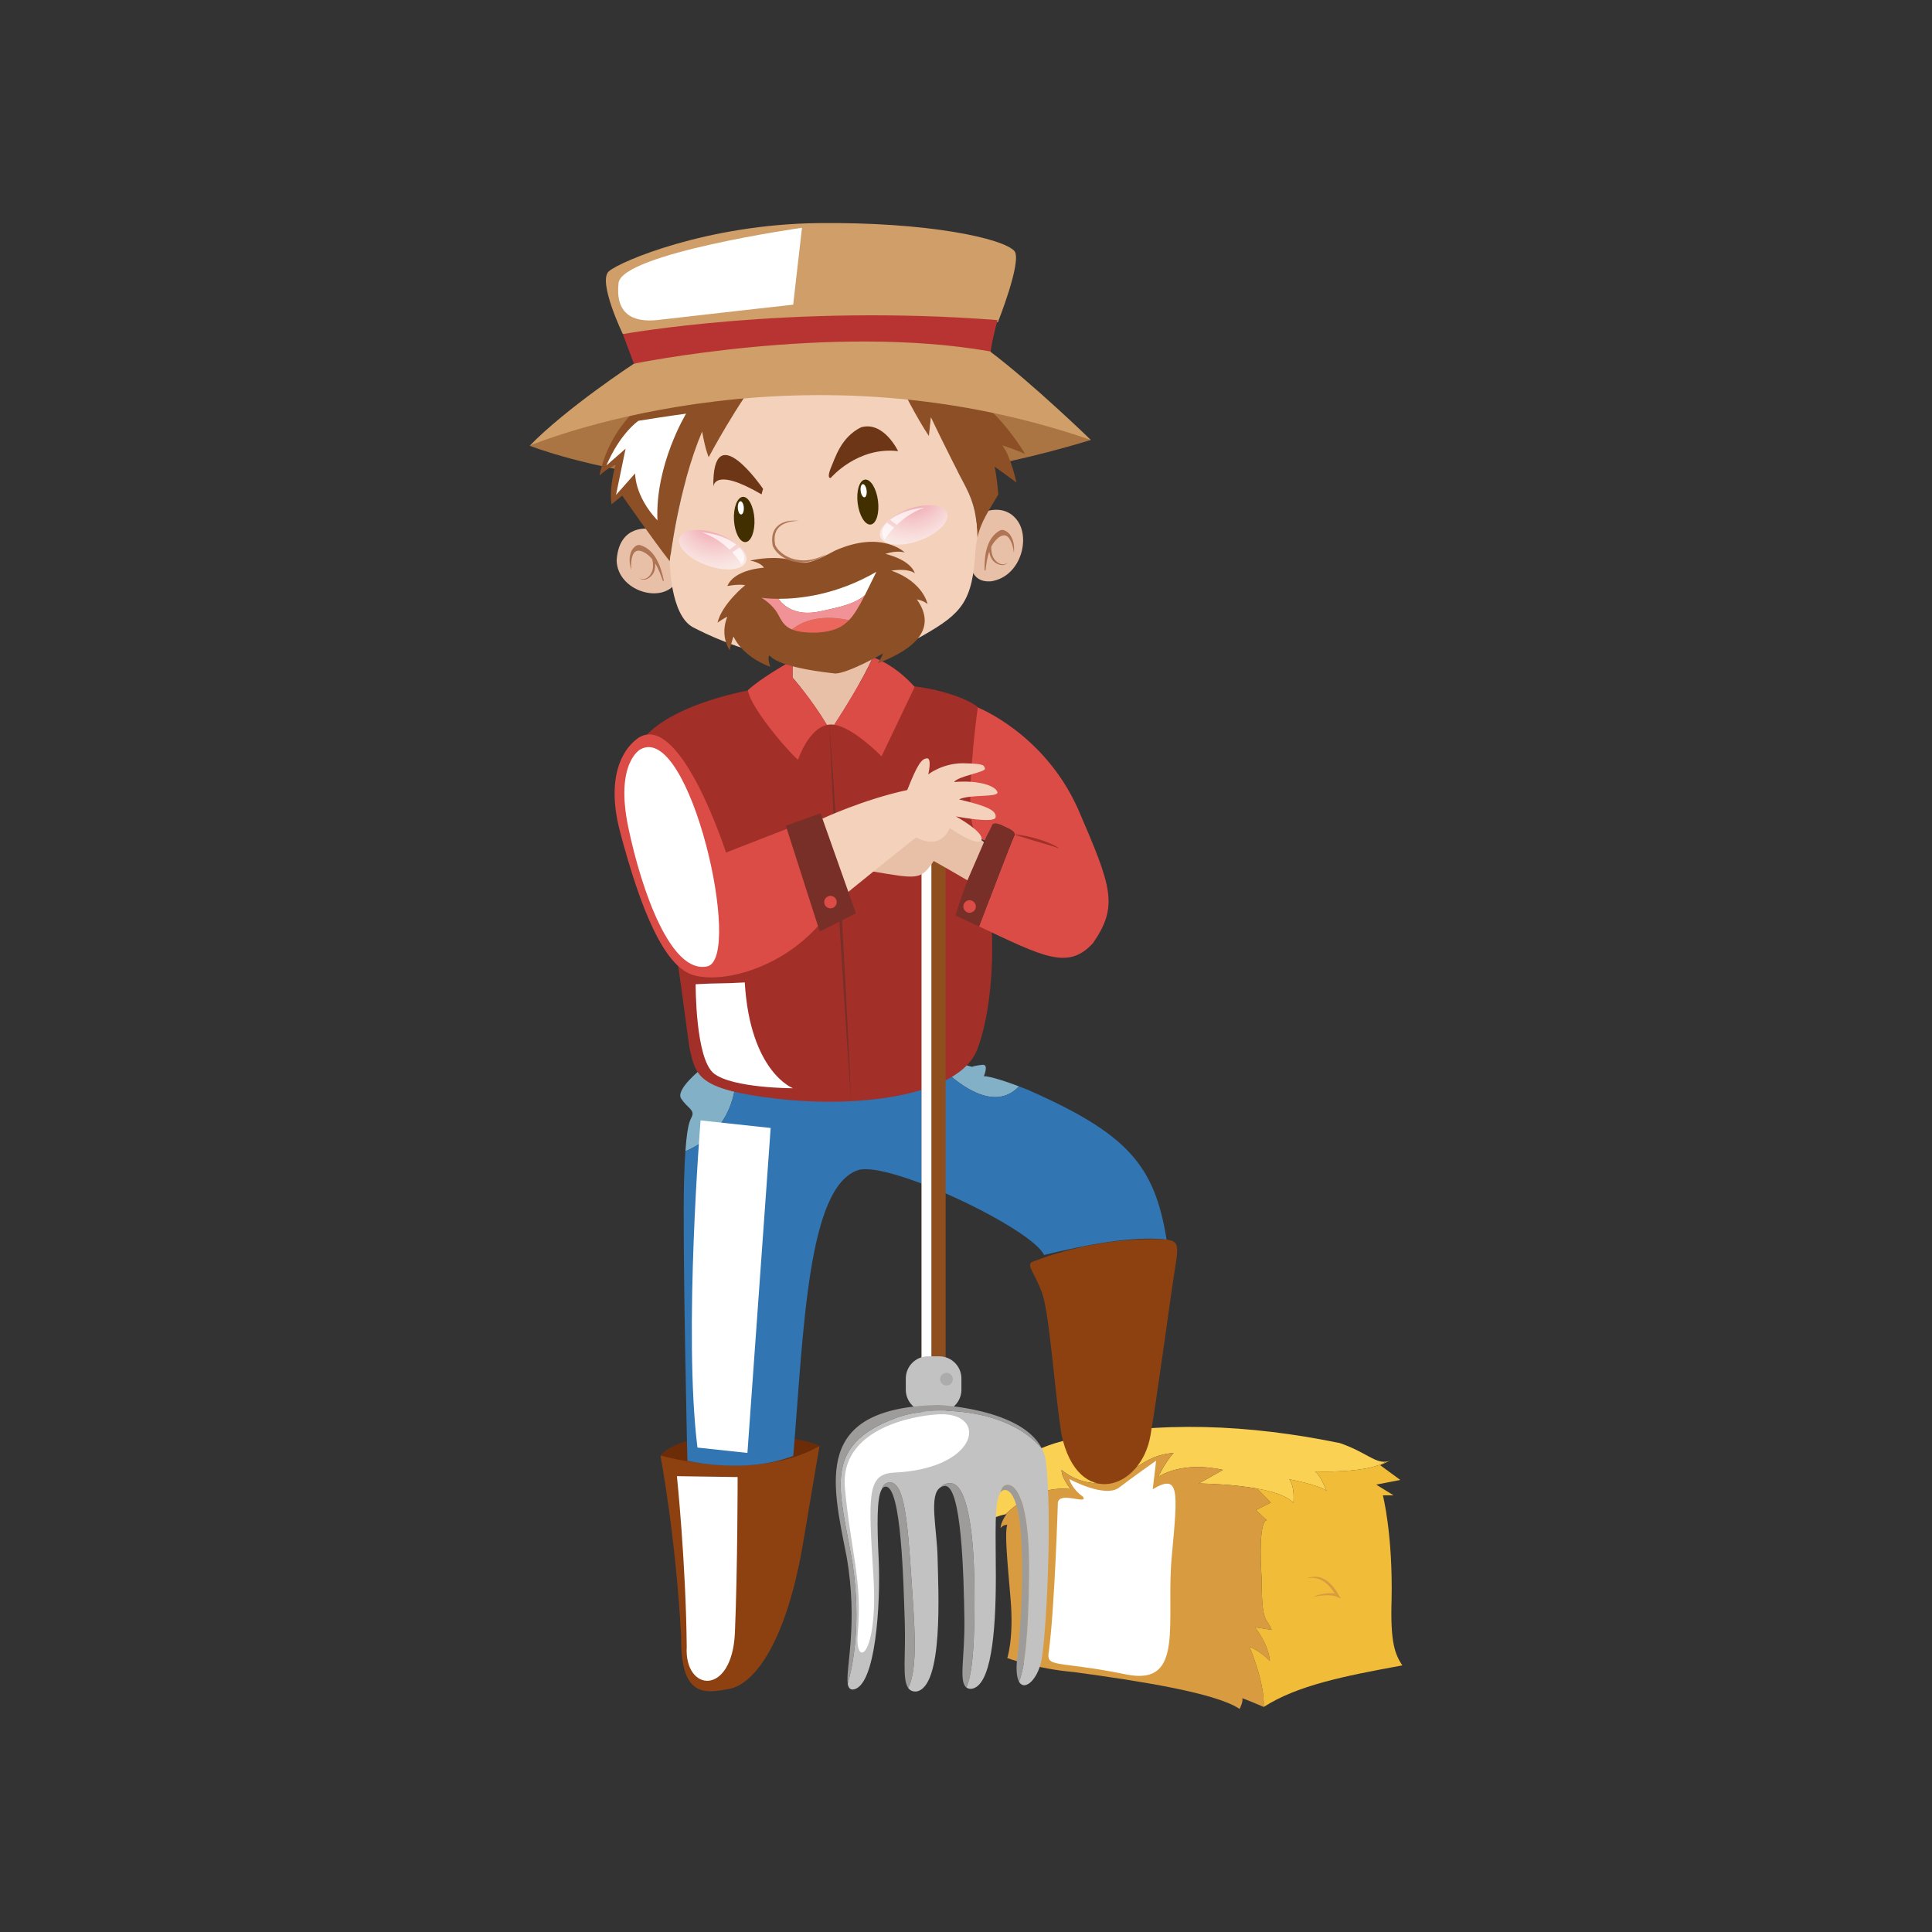 <?xml version="1.0" encoding="utf-8"?>
<!-- Generator: Adobe Illustrator 16.0.0, SVG Export Plug-In . SVG Version: 6.00 Build 0)  -->
<!DOCTYPE svg PUBLIC "-//W3C//DTD SVG 1.1//EN" "http://www.w3.org/Graphics/SVG/1.1/DTD/svg11.dtd">
<svg version="1.1" id="Layer_1" xmlns="http://www.w3.org/2000/svg" xmlns:xlink="http://www.w3.org/1999/xlink" x="0px" y="0px"
	 width="350px" height="350px" viewBox="0 0 350 350" enable-background="new 0 0 350 350" xml:space="preserve">
<rect x="0" y="0" width="350" height="350" fill="#333333" stroke="none"/>
<g>
	<g>
		<path fill="#8D4110" d="M119.646,263.671c0,0,2.779,14.628,3.751,32.821c-0.123,11.04,4.242,10.31,8.735,9.461
			c4.485-0.849,10.227-8.287,13.3-26.076c2.102-12.618,3.034-17.916,3.034-17.916L119.646,263.671z"/>
		<path fill="#6D2C08" d="M119.646,263.671c0,0,17.024,5.043,28.82-1.71C144.593,259.798,124.422,258.175,119.646,263.671z"/>
		<g>
			<path fill="#FAD153" d="M193.963,269.773c-1.847-2.392-1.641-3.482-1.641-3.482s6.006,5.461,12.971-0.07
				c3.825-2.8,6.08-2.866,7.307-3.003c-1.64,1.843-2.801,4.371-2.801,4.371s4.032-3.008,11.744-1.302
				c-3.825,2.189-4.437,2.462-4.437,2.462s14.271,0.066,17.204,3.548c0.272-3.275-0.748-4.3-0.748-4.3s5.325,0.954,6.758,2.119
				c-1.227-3.144-2.114-3.552-2.114-3.552s9.285,0.408,12.768-1.706c0.03-0.026,0.062-0.044,0.092-0.066
				c-2.014,0.246-3.684-1.745-8.305-3.358c-16.496-3.395-32.755-4.124-48.763-0.726c-16.013,3.398-14.438,14.434-14.438,14.434
				s1.306-0.545,2.576-0.805C184.383,272.2,188.612,269.141,193.963,269.773z"/>
			<g>
				<path fill="#D89B40" d="M226.339,298.316c0,0,1.838,0.655,3.72,2.581c-0.303-3.148-2.708-6.103-2.708-6.103s0,0,3.033,0.483
					c-0.967-2.423-1.815-0.972-1.815-9.097c-0.729-11.281,0.919-10.771,0.919-10.771l-1.97-1.847l2.713-1.354l-2.497-2.536
					c-4.938-0.893-10.627-0.924-10.627-0.924s0.611-0.272,4.437-2.462c-7.712-1.706-11.744,1.302-11.744,1.302
					s1.161-2.528,2.801-4.371c-1.227,0.137-3.481,0.203-7.307,3.003c-6.965,5.531-12.971,0.07-12.971,0.07s-0.206,1.091,1.641,3.482
					c-5.351-0.633-9.58,2.427-11.827,4.563c0.07-0.018,0.141-0.03,0.216-0.044c-1.091,1.456-1.091,2.551-1.091,2.551
					s0.36-0.611,1.209-0.611c-0.483,1.578,0,6.309,0.606,13.467c0.611,7.157-0.606,10.671-0.606,10.671s5.219,1.947,12.131,2.55
					c11.646,1.578,25.716,3.764,29.963,6.674c0.729-1.455,0.483-1.943,0.483-1.943s0.488,0.123,3.887,1.578
					C229.157,304.771,226.339,298.316,226.339,298.316z"/>
				<path fill="#F1BC38" d="M252.099,289.822c0.242-11.889-1.578-18.928-1.578-18.928h1.943l-3.152-1.938l4.366-0.849l-3.641-2.673
					l1.82-0.845c-0.277,0.11-0.536,0.172-0.792,0.202c-0.03,0.022-0.062,0.04-0.092,0.066c-3.482,2.114-12.768,1.706-12.768,1.706
					s0.888,0.408,2.114,3.552c-1.433-1.165-6.758-2.119-6.758-2.119s1.021,1.024,0.748,4.3c-1.077-1.283-3.702-2.102-6.577-2.624
					l2.497,2.536l-2.713,1.354l1.97,1.847c0,0-1.648-0.51-0.919,10.771c0,8.125,0.849,6.674,1.815,9.097
					c-3.033-0.483-3.033-0.483-3.033-0.483s2.405,2.954,2.708,6.103c-1.882-1.926-3.72-2.581-3.72-2.581s2.818,6.454,2.595,10.912
					c6.063-3.882,14.434-5.579,25.108-7.522C252.706,299.648,251.857,297.587,252.099,289.822z"/>
			</g>
			<g>
				<path fill="#D89B40" d="M199.819,288.728c0.021-0.269,0.062-0.541,0.109-0.81c0.049-0.268,0.097-0.536,0.163-0.8
					c0.118-0.532,0.276-1.06,0.466-1.574c0.044-0.132,0.101-0.259,0.154-0.387c0.053-0.127,0.101-0.255,0.162-0.378
					c0.119-0.251,0.242-0.501,0.392-0.738c0.141-0.242,0.294-0.479,0.475-0.695c0.093-0.114,0.172-0.224,0.277-0.325l0.316-0.299
					l0.114,0.422c-0.202-0.013-0.404-0.062-0.611-0.048l-0.308,0.004l-0.308,0.035c-0.102,0.014-0.198,0.031-0.299,0.058
					c-0.105,0.03-0.207,0.044-0.304,0.074c-0.198,0.066-0.396,0.132-0.585,0.229c-0.188,0.084-0.374,0.185-0.559,0.295
					c-0.18,0.109-0.352,0.233-0.527,0.36c-0.343,0.255-0.655,0.554-0.949,0.88c0.211-0.383,0.501-0.722,0.809-1.042
					c0.158-0.159,0.325-0.304,0.506-0.436c0.176-0.141,0.36-0.269,0.559-0.374c0.197-0.114,0.404-0.202,0.619-0.29
					c0.102-0.044,0.216-0.07,0.326-0.105c0.109-0.031,0.22-0.062,0.334-0.075l0.338-0.057l0.344-0.022
					c0.232-0.013,0.461,0.031,0.689,0.04l0.52,0.03l-0.405,0.388l-0.268,0.268c-0.093,0.088-0.167,0.198-0.255,0.29
					c-0.167,0.198-0.313,0.418-0.449,0.638c-0.281,0.448-0.519,0.924-0.733,1.411c-0.225,0.488-0.414,0.989-0.599,1.495
					C200.145,287.694,199.981,288.209,199.819,288.728z"/>
				<path fill="#D89B40" d="M213.949,295.644c-0.281,0.387-0.566,0.77-0.83,1.165c-0.273,0.391-0.537,0.787-0.778,1.191
					c-0.123,0.197-0.233,0.409-0.348,0.615c-0.11,0.207-0.225,0.409-0.316,0.62c-0.044,0.105-0.102,0.211-0.132,0.316
					c-0.04,0.11-0.093,0.216-0.123,0.321l-0.093,0.32l-0.053,0.326l-0.4-0.198l0.629-0.527c0.211-0.163,0.409-0.356,0.643-0.502
					l0.681-0.448c0.22-0.158,0.471-0.272,0.713-0.396l0.364-0.189c0.119-0.065,0.247-0.109,0.37-0.162
					c0.259-0.097,0.496-0.216,0.76-0.295c0.26-0.074,0.515-0.162,0.783-0.211c0.264-0.065,0.532-0.109,0.8-0.127
					c-0.259,0.07-0.51,0.162-0.761,0.255c-0.25,0.083-0.487,0.211-0.733,0.316c-0.242,0.097-0.476,0.233-0.708,0.352
					c-0.119,0.062-0.242,0.114-0.348,0.189l-0.339,0.211c-0.22,0.145-0.457,0.259-0.664,0.422l-0.642,0.462
					c-0.224,0.145-0.413,0.329-0.615,0.496l-0.606,0.506l-0.511,0.427l0.11-0.629l0.065-0.383l0.11-0.364
					c0.088-0.233,0.181-0.467,0.295-0.682c0.224-0.439,0.479-0.854,0.773-1.24c0.286-0.387,0.58-0.77,0.896-1.13
					C213.269,296.32,213.594,295.96,213.949,295.644z"/>
				<path fill="#D89B40" d="M237.846,289.277c0.355-0.146,0.725-0.26,1.095-0.361c0.369-0.101,0.747-0.176,1.134-0.232
					c0.383-0.049,0.774-0.084,1.17-0.062c0.101,0.004,0.197,0.009,0.303,0.026c0.097,0.013,0.193,0.018,0.3,0.048
					c0.197,0.035,0.396,0.102,0.593,0.189l-0.308,0.321c-0.149-0.242-0.29-0.493-0.457-0.726c-0.079-0.119-0.158-0.237-0.246-0.348
					c-0.084-0.114-0.163-0.237-0.255-0.343c-0.176-0.225-0.365-0.431-0.563-0.633l-0.308-0.291l-0.329-0.259
					c-0.229-0.158-0.462-0.313-0.717-0.427c-0.128-0.053-0.251-0.114-0.387-0.153c-0.133-0.045-0.265-0.084-0.405-0.105
					c-0.136-0.035-0.281-0.049-0.417-0.066c-0.141-0.026-0.286-0.014-0.432-0.018c-0.285,0.009-0.571,0.049-0.861,0.102
					c0.137-0.049,0.272-0.11,0.413-0.154c0.146-0.031,0.286-0.075,0.436-0.097c0.149-0.018,0.299-0.053,0.448-0.049
					c0.149-0.013,0.299-0.013,0.453,0.009c0.153,0.009,0.303,0.04,0.448,0.075c0.154,0.021,0.295,0.079,0.444,0.127
					c0.285,0.106,0.559,0.247,0.813,0.409l0.373,0.269l0.348,0.294c0.216,0.212,0.422,0.436,0.611,0.664
					c0.101,0.114,0.185,0.242,0.276,0.356c0.093,0.118,0.177,0.246,0.256,0.374c0.167,0.246,0.312,0.505,0.461,0.76l0.369,0.62
					l-0.672-0.294c-0.158-0.07-0.316-0.141-0.488-0.176c-0.079-0.031-0.176-0.04-0.264-0.053c-0.088-0.022-0.176-0.031-0.269-0.04
					c-0.36-0.044-0.734-0.044-1.107-0.026c-0.379,0.014-0.752,0.057-1.13,0.097C238.597,289.149,238.224,289.211,237.846,289.277z"
					/>
			</g>
			<defs>
				<filter id="Adobe_OpacityMaskFilter" filterUnits="userSpaceOnUse" x="189.924" y="264.616" width="23.04" height="38.987">
					<feFlood  style="flood-color:white;flood-opacity:1" result="back"/>
					<feBlend  in="SourceGraphic" in2="back" mode="normal"/>
				</filter>
			</defs>
			<mask maskUnits="userSpaceOnUse" x="189.924" y="264.616" width="23.04" height="38.987" id="SVGID_1_">
				<g filter="url(#Adobe_OpacityMaskFilter)">
					<defs>
						
							<filter id="Adobe_OpacityMaskFilter_1_" filterUnits="userSpaceOnUse" x="189.924" y="264.616" width="23.04" height="38.987">
							<feFlood  style="flood-color:white;flood-opacity:1" result="back"/>
							<feBlend  in="SourceGraphic" in2="back" mode="normal"/>
						</filter>
					</defs>
					<mask maskUnits="userSpaceOnUse" x="189.924" y="264.616" width="23.04" height="38.987" id="SVGID_1_">
						<g filter="url(#Adobe_OpacityMaskFilter_1_)">
						</g>
					</mask>
					<radialGradient id="SVGID_2_" cx="172.961" cy="285.93" r="39.767" gradientUnits="userSpaceOnUse">
						<stop  offset="0.002" style="stop-color:#FFFFFF"/>
						<stop  offset="0.143" style="stop-color:#FCFCFC"/>
						<stop  offset="0.256" style="stop-color:#F2F2F2"/>
						<stop  offset="0.359" style="stop-color:#E1E1E1"/>
						<stop  offset="0.456" style="stop-color:#C9C9C9"/>
						<stop  offset="0.549" style="stop-color:#AAAAAA"/>
						<stop  offset="0.64" style="stop-color:#858585"/>
						<stop  offset="0.726" style="stop-color:#595959"/>
						<stop  offset="0.754" style="stop-color:#494949"/>
						<stop  offset="0.887" style="stop-color:#232323"/>
						<stop  offset="1" style="stop-color:#000000"/>
					</radialGradient>
					<path mask="url(#SVGID_1_)" fill="url(#SVGID_2_)" d="M191.642,272.218c0,0-0.555,18.65-1.618,26.863
						c-0.606,3.196,1.274,1.667,13.99,4.256c10.807,2.203,7.083-9.602,8.296-21.763c1.068-11.559,1.381-14.676-3.482-11.787
						c0.453-3.649,0.607-5.171,0.607-5.171s-4.106,2.889-6.692,4.867c-2.585,1.974-9.025-1.543-9.025-1.543s0.36,1.692,2.488,3.214
						C197.119,272.676,191.949,270.09,191.642,272.218z"/>
				</g>
			</mask>
			<radialGradient id="SVGID_3_" cx="172.961" cy="285.93" r="39.767" gradientUnits="userSpaceOnUse">
				<stop  offset="0.002" style="stop-color:#FFFFFF"/>
				<stop  offset="0.686" style="stop-color:#FFFFFF"/>
				<stop  offset="0.754" style="stop-color:#FFFFFF"/>
				<stop  offset="1" style="stop-color:#FFFFFF"/>
			</radialGradient>
			<path fill="url(#SVGID_3_)" d="M191.642,272.218c0,0-0.555,18.65-1.618,26.863c-0.606,3.196,1.274,1.667,13.99,4.256
				c10.807,2.203,7.083-9.602,8.296-21.763c1.068-11.559,1.381-14.676-3.482-11.787c0.453-3.649,0.607-5.171,0.607-5.171
				s-4.106,2.889-6.692,4.867c-2.585,1.974-9.025-1.543-9.025-1.543s0.36,1.692,2.488,3.214
				C197.119,272.676,191.949,270.09,191.642,272.218z"/>
		</g>
		<g>
			<path fill="#82B0C7" d="M184.603,196.803c-5.148-1.943-6.375-1.842-6.375-1.842s0.967-2.181-0.242-2.063
				c-1.214,0.119-1.943,0.365-1.943,0.365l-2.062-0.606c0,0-0.994,0.549-2.871,1.279
				C173.787,196.478,180.166,201.521,184.603,196.803z"/>
			<path fill="#82B0C7" d="M133.342,195.413c-2.026-0.496-4.115-1.086-6.261-1.793c0,0-4.778,3.759-3.684,5.403
				c1.099,1.648,2.272,1.961,2.035,2.98c-0.188,0.827-0.853,0.634-1.266,6.551C131.83,205.341,133.157,198.558,133.342,195.413z"/>
			<path fill="#3175B2" d="M186.11,197.388c-0.536-0.211-1.038-0.404-1.508-0.585c-4.437,4.718-10.815-0.325-13.493-2.866
				c-5.623,2.189-19.2,6.006-37.768,1.477c-0.185,3.145-1.512,9.928-9.175,13.142c-0.102,1.386-0.181,3.1-0.242,5.25
				c-0.325,11.321,0.606,50.834,0.606,50.834s10.627,2.501,19.183-0.906c1.903-23.223,2.611-48.877,11.827-51.787
				c5.702-1.579,31.299,10.552,33.603,15.405c7.519-1.82,16.132-3.518,22.199-2.792C209.162,211.097,204.304,205.39,186.11,197.388z
				"/>
		</g>
		<path fill="#8D4110" d="M186.84,228.683c0,0,11.159-4.85,24.503-4.124c2.022,0.325,2.26,0.81,1.534,5.18
			c-0.726,4.365-3.064,22.079-4.445,30.244c-1.697,10.024-13.225,13.581-16.136-0.123c-1.455-9.585-2.181-22.322-3.636-25.962
			C187.2,230.261,186.11,229.413,186.84,228.683z"/>
		<path fill="#A22F28" d="M137.185,124.767c0,0-15.85,2.427-21.024,9.541c6.146,33.966,7.765,48.849,8.731,55.474
			c1.135,5.021,1.337,7.554,15.529,9.225c16.496,1.943,33.48-0.972,36.549-8.732c3.073-7.764,3.882-22.484,0.972-35.907
			c-2.585-10.837-1.332-18.362-0.365-23.698c2.753-2.302-4.972-5.577-12.411-6.388C157.563,123.959,137.185,124.767,137.185,124.767
			z"/>
		<g>
			<g>
				<path fill="#8E4E1E" d="M171.312,246.15c0,1.205-0.977,2.186-2.181,2.186l0,0c-1.209,0-2.186-0.98-2.186-2.186v-91.219
					c0-1.209,0.977-2.185,2.186-2.185l0,0c1.204,0,2.181,0.976,2.181,2.185V246.15z"/>
				<defs>
					<filter id="Adobe_OpacityMaskFilter_2_" filterUnits="userSpaceOnUse" x="166.945" y="152.747" width="1.785" height="95.589">
						<feFlood  style="flood-color:white;flood-opacity:1" result="back"/>
						<feBlend  in="SourceGraphic" in2="back" mode="normal"/>
					</filter>
				</defs>
				<mask maskUnits="userSpaceOnUse" x="166.945" y="152.747" width="1.785" height="95.589" id="SVGID_4_">
					<g filter="url(#Adobe_OpacityMaskFilter_2_)">
						<defs>
							
								<filter id="Adobe_OpacityMaskFilter_3_" filterUnits="userSpaceOnUse" x="166.945" y="152.747" width="1.785" height="95.589">
								<feFlood  style="flood-color:white;flood-opacity:1" result="back"/>
								<feBlend  in="SourceGraphic" in2="back" mode="normal"/>
							</filter>
						</defs>
						<mask maskUnits="userSpaceOnUse" x="166.945" y="152.747" width="1.785" height="95.589" id="SVGID_4_">
							<g filter="url(#Adobe_OpacityMaskFilter_3_)">
							</g>
						</mask>
						<radialGradient id="SVGID_5_" cx="131.54" cy="200.137" r="47.855" gradientUnits="userSpaceOnUse">
							<stop  offset="0.002" style="stop-color:#FFFFFF"/>
							<stop  offset="0.143" style="stop-color:#FCFCFC"/>
							<stop  offset="0.256" style="stop-color:#F2F2F2"/>
							<stop  offset="0.359" style="stop-color:#E1E1E1"/>
							<stop  offset="0.456" style="stop-color:#C9C9C9"/>
							<stop  offset="0.549" style="stop-color:#AAAAAA"/>
							<stop  offset="0.64" style="stop-color:#858585"/>
							<stop  offset="0.726" style="stop-color:#595959"/>
							<stop  offset="0.754" style="stop-color:#494949"/>
							<stop  offset="0.887" style="stop-color:#232323"/>
							<stop  offset="1" style="stop-color:#000000"/>
						</radialGradient>
						<path mask="url(#SVGID_4_)" fill="url(#SVGID_5_)" d="M168.73,246.15c0,1.205-0.4,2.186-0.893,2.186l0,0
							c-0.492,0-0.893-0.98-0.893-2.186v-91.219c0-1.209,0.4-2.185,0.893-2.185l0,0c0.492,0,0.893,0.976,0.893,2.185V246.15z"/>
					</g>
				</mask>
				<radialGradient id="SVGID_6_" cx="131.54" cy="200.137" r="47.855" gradientUnits="userSpaceOnUse">
					<stop  offset="0.002" style="stop-color:#FFFFFF"/>
					<stop  offset="0.686" style="stop-color:#FFFFFF"/>
					<stop  offset="0.754" style="stop-color:#FFFFFF"/>
					<stop  offset="1" style="stop-color:#FFFFFF"/>
				</radialGradient>
				<path fill="url(#SVGID_6_)" d="M168.73,246.15c0,1.205-0.4,2.186-0.893,2.186l0,0c-0.492,0-0.893-0.98-0.893-2.186v-91.219
					c0-1.209,0.4-2.185,0.893-2.185l0,0c0.492,0,0.893,0.976,0.893,2.185V246.15z"/>
				<path fill="#C2C2C2" d="M174.169,251.761c0,2.225-1.803,4.022-4.022,4.022h-2.027c-2.225,0-4.027-1.798-4.027-4.022v-2.031
					c0-2.221,1.803-4.019,4.027-4.019h2.027c2.22,0,4.022,1.798,4.022,4.019V251.761z"/>
				<path fill="#ADACAC" d="M172.613,249.848c0,0.638-0.515,1.152-1.147,1.152c-0.634,0-1.152-0.515-1.152-1.152
					c0-0.633,0.519-1.151,1.152-1.151C172.099,248.696,172.613,249.215,172.613,249.848z"/>
			</g>
			<g>
				<path fill="#9E9C9B" d="M154.45,283.267c-2.185-13.102-5.944-21.346,8.007-26.441c5.983-2.246,19.771-2.035,26.291,5.589
					c-3.688-7.294-18.769-7.893-18.769-7.893c-22.806,0.488-19.288,13.827-16.619,27.413c2.149,12.223-0.189,20.343,0.215,23.096
					C154.508,301.781,156.06,294.179,154.45,283.267z"/>
				<g>
					<path fill="#9E9C9B" d="M165.086,285.614c-0.65-9.703-1.214-16.983-3.799-17.063c-0.896-0.026-1.354,0.54-1.574,1.297
						c0.185-0.326,0.409-0.506,0.682-0.528c2.911-0.241,3.275,17.345,3.518,24.744c0.188,5.756-0.501,10.112,0.606,11.713
						C166.388,302.26,165.645,294.029,165.086,285.614z"/>
					<path fill="#9E9C9B" d="M176.486,285.535c-0.158-8.41-1.376-16.579-4.124-16.821c-0.977-0.083-1.592,0.264-1.987,0.738
						c0.198-0.123,0.427-0.211,0.694-0.255c3.157-0.483,3.518,16.255,3.641,24.143c0.102,6.823-1.063,11.281,0.352,12.358
						C176.583,302.612,176.632,292.966,176.486,285.535z"/>
				</g>
				<g>
					<path fill="#9E9C9B" d="M182.716,268.956c-0.945-0.114-1.35,0.659-1.521,1.49c0.26-0.387,0.599-0.563,1.033-0.519
						c4.125,0.967,3.034,22.317,2.063,30.327c-0.272,2.247-0.093,3.658,0.316,4.397c1.174-2.92,1.692-9.105,1.829-19.038
						C186.599,273.563,184.655,269.197,182.716,268.956z"/>
					<path fill="#C2C2C2" d="M189.505,264.95c-0.102-0.923-0.365-1.768-0.757-2.536c-6.521-7.624-20.308-7.835-26.291-5.589
						c-13.951,5.096-10.191,13.34-8.007,26.441c1.609,10.912,0.058,18.515-0.875,21.764c0.102,0.664,0.356,1.024,0.875,1.046
						c4.247-0.246,5.096-15.894,4.731-23.535c-0.304-6.322-0.353-11.146,0.531-12.692c0.22-0.757,0.678-1.323,1.574-1.297
						c2.585,0.079,3.148,7.359,3.799,17.063c0.559,8.415,1.302,16.646-0.567,20.163c0.316,0.457,0.783,0.686,1.455,0.659
						c4.973-0.725,4.006-18.192,3.883-24.137c-0.11-5.443-1.645-11.488,0.519-12.848c0.396-0.475,1.011-0.821,1.987-0.738
						c2.748,0.242,3.966,8.411,4.124,16.821c0.146,7.431,0.097,17.077-1.425,20.163c0.22,0.167,0.501,0.255,0.862,0.255
						c3.636-0.36,4.484-10.187,4.484-20.26c0-8.151-0.317-13.603,0.786-15.247c0.172-0.831,0.576-1.604,1.521-1.49
						c1.939,0.241,3.883,4.607,3.72,16.658c-0.137,9.933-0.655,16.118-1.829,19.038c1.06,1.886,3.649-0.599,4.173-4.521
						C189.628,294.553,190.6,274.658,189.505,264.95z"/>
				</g>
			</g>
			<defs>
				<filter id="Adobe_OpacityMaskFilter_4_" filterUnits="userSpaceOnUse" x="153.017" y="256.203" width="22.553" height="43.179">
					<feFlood  style="flood-color:white;flood-opacity:1" result="back"/>
					<feBlend  in="SourceGraphic" in2="back" mode="normal"/>
				</filter>
			</defs>
			<mask maskUnits="userSpaceOnUse" x="153.017" y="256.203" width="22.553" height="43.179" id="SVGID_7_">
				<g filter="url(#Adobe_OpacityMaskFilter_4_)">
					<defs>
						
							<filter id="Adobe_OpacityMaskFilter_5_" filterUnits="userSpaceOnUse" x="153.017" y="256.203" width="22.553" height="43.179">
							<feFlood  style="flood-color:white;flood-opacity:1" result="back"/>
							<feBlend  in="SourceGraphic" in2="back" mode="normal"/>
						</filter>
					</defs>
					<mask maskUnits="userSpaceOnUse" x="153.017" y="256.203" width="22.553" height="43.179" id="SVGID_7_">
						<g filter="url(#Adobe_OpacityMaskFilter_5_)">
						</g>
					</mask>
					<radialGradient id="SVGID_8_" cx="135.732" cy="262.892" r="41.975" gradientUnits="userSpaceOnUse">
						<stop  offset="0.002" style="stop-color:#FFFFFF"/>
						<stop  offset="0.143" style="stop-color:#FCFCFC"/>
						<stop  offset="0.256" style="stop-color:#F2F2F2"/>
						<stop  offset="0.359" style="stop-color:#E1E1E1"/>
						<stop  offset="0.456" style="stop-color:#C9C9C9"/>
						<stop  offset="0.549" style="stop-color:#AAAAAA"/>
						<stop  offset="0.64" style="stop-color:#858585"/>
						<stop  offset="0.726" style="stop-color:#595959"/>
						<stop  offset="0.754" style="stop-color:#494949"/>
						<stop  offset="0.887" style="stop-color:#232323"/>
						<stop  offset="1" style="stop-color:#000000"/>
					</radialGradient>
					<path mask="url(#SVGID_7_)" fill="url(#SVGID_8_)" d="M169.263,256.276c0,0-17.327,1.072-16.192,13.348
						c1.068,11.567,3.2,16.729,2.313,26.336c-0.537,6.41,3.741,4.273,2.849-10.319c-0.893-14.592-1.271-18.637,3.737-18.865
						C177.805,266.067,179.229,255.212,169.263,256.276z"/>
				</g>
			</mask>
			<radialGradient id="SVGID_9_" cx="135.732" cy="262.892" r="41.975" gradientUnits="userSpaceOnUse">
				<stop  offset="0.002" style="stop-color:#FFFFFF"/>
				<stop  offset="0.686" style="stop-color:#FFFFFF"/>
				<stop  offset="0.754" style="stop-color:#FFFFFF"/>
				<stop  offset="1" style="stop-color:#FFFFFF"/>
			</radialGradient>
			<path fill="url(#SVGID_9_)" d="M169.263,256.276c0,0-17.327,1.072-16.192,13.348c1.068,11.567,3.2,16.729,2.313,26.336
				c-0.537,6.41,3.741,4.273,2.849-10.319c-0.893-14.592-1.271-18.637,3.737-18.865
				C177.805,266.067,179.229,255.212,169.263,256.276z"/>
		</g>
		<path fill="#782F28" d="M150.243,131.256c0,0,0.299,4.243,0.747,10.604c0.207,3.179,0.444,6.892,0.703,10.869
			c0.242,3.981,0.497,8.224,0.757,12.471c0.232,4.243,0.466,8.485,0.686,12.469c0.202,3.979,0.396,7.698,0.554,10.882
			c0.149,3.183,0.272,5.834,0.361,7.693c0.074,1.86,0.118,2.924,0.118,2.924s-0.079-1.063-0.216-2.915
			c-0.132-1.855-0.316-4.506-0.536-7.689c-0.206-3.183-0.443-6.894-0.703-10.873c-0.237-3.979-0.497-8.221-0.752-12.464
			c-0.233-4.248-0.466-8.492-0.686-12.471c-0.207-3.981-0.396-7.696-0.559-10.882C150.432,135.503,150.243,131.256,150.243,131.256z
			"/>
		<g>
			<path fill="#E8C0A8" d="M156.93,118.688l-12.912,0.69c0,0-0.163,0.088-0.444,0.244v3.122c0,0,3.351,3.772,6.234,8.584
				c0.146-0.031,0.286-0.057,0.436-0.073c0.281-0.026,0.58-0.009,0.888,0.038c1.728-2.653,5.101-8.013,7-12.234
				C157.739,118.921,157.339,118.792,156.93,118.688z"/>
			<path fill="#DB4C46" d="M143.573,119.623c-1.394,0.778-5.786,3.291-8.09,5.408c0.576,3.689,8.991,12.913,9.109,12.568
				c0.11-0.332,1.917-5.533,5.215-6.27c-2.884-4.813-6.234-8.584-6.234-8.584V119.623z"/>
			<path fill="#DB4C46" d="M158.131,119.06c-1.899,4.221-5.272,9.581-7,12.234c3.579,0.549,8.564,5.731,8.564,5.731l6.002-12.572
				C165.697,124.452,162.571,120.662,158.131,119.06z"/>
		</g>
		<path fill="#DB4C46" d="M115.998,133.461c0,0-7.277,3.638-3.641,17.342c3.641,13.711,7.883,24.263,13.225,25.841
			c5.338,1.578,15.89-1.214,22.806-9.097c-4.854-14.683-5.338-17.591-5.338-17.591l-11.527,4.487
			C131.522,154.444,123.521,129.576,115.998,133.461z"/>
		<polygon fill="#782F28" points="142.359,149.592 148.506,168.761 155.058,165.446 148.669,147.33 		"/>
		<path fill="#DB4C46" d="M151.579,163.424c0,0.624-0.505,1.13-1.134,1.13c-0.625,0-1.13-0.506-1.13-1.13
			c0-0.625,0.505-1.13,1.13-1.13C151.074,162.294,151.579,162.799,151.579,163.424z"/>
		<g>
			<path fill="#DB4C46" d="M195.246,146.439c-6.142-13.585-18.113-18.276-18.113-18.276s-1.697,12.13-1.293,19.083
				c0.272,4.689,2.59,5.019,2.59,5.019s1.31-3.581,2.95-2.794c1.635,0.787,2.791,1.154,2.308,2.064
				c-0.422,0.787-5.073,13.041-6.313,16.303c11.62,5.469,16.127,7.958,20.625,3.025C202.689,164.07,201.393,160.671,195.246,146.439
				z"/>
			<path fill="#782F28" d="M181.38,149.471c-1.641-0.787-1.732,0.205-1.732,0.205s-4.133,8.085-6.556,16.175
				c1.53,0.695,2.95,1.363,4.282,1.987c1.24-3.262,5.892-15.516,6.313-16.303C184.171,150.625,183.015,150.258,181.38,149.471z"/>
		</g>
		<path fill="#A22F28" d="M183.688,151.131c0,0,0.137,0.002,0.374,0.033c0.232,0.035,0.571,0.068,0.976,0.137
			c0.4,0.066,0.866,0.158,1.363,0.272c0.501,0.103,1.024,0.255,1.548,0.402c0.523,0.151,1.037,0.332,1.517,0.505
			c0.242,0.083,0.466,0.191,0.682,0.282c0.215,0.09,0.418,0.182,0.603,0.272c0.188,0.075,0.352,0.182,0.496,0.266
			c0.141,0.083,0.269,0.158,0.37,0.215c0.206,0.123,0.316,0.198,0.316,0.198s-0.132-0.033-0.356-0.108
			c-0.114-0.04-0.246-0.09-0.404-0.141c-0.158-0.05-0.325-0.123-0.523-0.178c-0.392-0.11-0.835-0.253-1.319-0.402
			c-0.487-0.13-0.998-0.306-1.521-0.444c-0.511-0.156-1.029-0.314-1.518-0.457c-0.483-0.149-0.932-0.291-1.323-0.411
			c-0.387-0.132-0.703-0.242-0.928-0.316C183.811,151.172,183.688,151.131,183.688,151.131z"/>
		<path fill="#DB4C46" d="M176.78,164.22c0,0.628-0.505,1.134-1.129,1.134c-0.625,0-1.131-0.506-1.131-1.134
			c0-0.62,0.506-1.13,1.131-1.13C176.275,163.09,176.78,163.6,176.78,164.22z"/>
		<path fill="#E8C0A8" d="M175.255,159.48c0,0-3.398-2-6.103-3.5c-2.396,3.5-2.796,3.295-11.598,1.796
			c5.298-8.2,10.297-10.499,15.3-8.2c4.999,2.302,5.399,3.003,5.399,3.003L175.255,159.48z"/>
		<path fill="#F3D1BB" d="M148.99,148.299c0,0,7.443-3.478,15.366-5.175c1.863-4.691,2.589-5.661,3.557-5.744
			c0.972-0.079,0.246,2.913,0.246,2.913s2.506-2.022,6.305-2.022c3.803,0.082,3.803,0.323,3.966,0.97
			c0.162,0.65-4.934,1.376-5.584,2.427c4.938-0.404,7.686,0.893,7.848,1.862c0.158,0.969-5.016,0.321-6.955,1.292
			c5.175,1.213,6.793,2.02,6.63,3.236c-0.162,1.211-7.197-0.163-7.197-0.163s5.259,2.908,4.612,4.287
			c-0.65,1.37-5.746-2.183-5.746-2.183s-1.372,4.203-6.063,1.697c-4.933,3.882-12.288,9.868-12.288,9.868L148.99,148.299z"/>
		<g>
			<path fill="#E8C0A8" d="M117.778,95.815c0,0-5.663-1.051-6.067,5.744c0.163,5.498,8.248,8.001,10.838,3.88
				C124.004,102.041,117.778,95.815,117.778,95.815z"/>
			<path fill="#E8C0A8" d="M177.985,92.884c0,0,3.882-1.879,6.305,1.394c2.427,3.275,0.606,10.25-4.792,11.038
				c-3.697,0.244-4.001-3.214-3.697-5.456C176.104,97.613,176.71,93.794,177.985,92.884z"/>
			<path fill="#AA7443" d="M95.958,80.748c0,0,42.361,16.944,101.667-1.042C187.521,73.462,140.135,60.182,95.958,80.748z"/>
			<g>
				<path fill="#8D4F26" d="M128.383,82.843c0,0,5.236-9.875,9.914-15.566c-7.641,0.541-14.772,1.844-19.512,4.196
					c0,0-8.002,4.248-10.188,14.678c1.574-1.455,2.911-1.941,2.911-1.941s-1.214,4.001-0.726,7.158
					c1.938-1.576,1.938-1.576,1.938-1.576s5.826,8.369,8.613,11.886c0,0,1.513-13.201,5.86-23.48
					C127.789,81.561,128.383,82.843,128.383,82.843z"/>
				<path fill="#8D4F26" d="M181.556,80.668c3.262,1.088,4.15,1.583,4.15,1.583s-3.953-6.92-10.179-11.169
					c-1.982-1.356-7.021-2.53-13.418-3.271c1.35,2.741,4.005,7.982,6.168,11.185c0.365-3.396,0.365-3.396,0.365-3.396
					s3.157,6.669,6.31,12.612c1.613,3.146,2.035,5.56,2.092,9.257c0.682-3.058,2.115-4.981,3.821-7.905
					c-0.396-4.15-0.694-5.039-0.694-5.039l3.956,2.866C184.127,87.391,183.138,82.645,181.556,80.668z"/>
				<path fill="#F3D1BB" d="M168.643,75.599c0,0,0,0-0.365,3.396c-2.163-3.203-4.818-8.444-6.168-11.185
					c-7.03-0.815-15.709-1.106-23.813-0.534c-4.678,5.691-9.914,15.566-9.914,15.566s-0.594-1.282-1.188-4.646
					c-4.348,10.279-5.86,23.48-5.86,23.48s0.026,9.826,4.278,12c4.251,2.179,23.623,11.862,41.71,1.387
					c6.916-3.957,8.899-6.129,9.392-15.421c0.07-0.795,0.185-1.51,0.329-2.176c-0.057-3.697-0.479-6.111-2.092-9.257
					C171.8,82.269,168.643,75.599,168.643,75.599z"/>
			</g>
			<path fill="#8D4F26" d="M138.398,102.849c0,0-5.338,0.247-6.63,3.315c2.181-0.402,3.231-0.163,3.231-0.163
				s-4.203,3.398-5.013,6.795c1.377-0.97,1.781-1.051,1.781-1.051s-1.456,2.992,0.404,6.065c0.483-2.02,0.726-2.506,0.726-2.506
				s1.297,3.475,6.63,5.498c-0.642-1.938-0.075-2.102-0.075-2.102s0.643,2.102,11.885,3.315c2.427-0.082,8.652-3.641,8.652-3.641
				s-0.404,0.972-0.972,1.781c7.039-2.667,10.715-6.47,7.078-11.565c1.333,0.244,1.939,0.849,1.939,0.849s-0.73-4.001-6.547-6.065
				c3.271-0.483,4.243,0.488,4.243,0.488s-0.484-2.304-5.338-3.52c2.181-0.73,3.518-0.242,3.518-0.242s-4.124-4.124-12.614-0.365
				c-6.063,3.276-5.641,2.102-8.828,1.537c-3.179-0.565-6.577,0.286-6.577,0.286C137.954,101.922,138.398,102.849,138.398,102.849z"
				/>
			<g>
				<path fill="#422F00" d="M136.671,94.001c0.123,2.267-0.603,4.146-1.623,4.203c-1.02,0.06-1.956-1.73-2.084-3.992
					c-0.127-2.262,0.599-4.146,1.623-4.204C135.606,89.954,136.539,91.741,136.671,94.001z"/>
				<path fill="#FFFFFF" d="M134.749,91.972c0.035,0.664-0.176,1.216-0.475,1.231c-0.299,0.02-0.571-0.505-0.611-1.169
					c-0.035-0.662,0.176-1.213,0.475-1.229C134.438,90.787,134.714,91.308,134.749,91.972z"/>
			</g>
			<g>
				<path fill="#422F00" d="M159.058,90.719c0.286,2.244-0.303,4.174-1.318,4.306c-1.012,0.132-2.071-1.589-2.361-3.833
					c-0.285-2.249,0.299-4.177,1.314-4.307C157.708,86.753,158.768,88.468,159.058,90.719z"/>
				<path fill="#FFFFFF" d="M156.996,88.831c0.088,0.66-0.088,1.225-0.387,1.26c-0.295,0.04-0.607-0.464-0.69-1.121
					c-0.084-0.66,0.088-1.225,0.387-1.264C156.601,87.67,156.912,88.173,156.996,88.831z"/>
			</g>
			<path fill="#6D3617" d="M129.227,88.22c0,0-0.057-3.808,8.732,1.341c0.276-1.004,0.276-1.004,0.276-1.004
				S129.003,75.01,129.227,88.22z"/>
			<path fill="#6D3617" d="M150.568,86.512c0,0,4.792-5.637,12.13-4.786c0,0-2.607-5.522-6.731-4.309
				c-3.578,1.818-4.55,5.217-5.521,7.523C149.9,86.395,150.203,86.758,150.568,86.512z"/>
			<path fill="#AE7454" d="M144.663,94.359c-0.153-0.002-0.312,0.007-0.466,0.016c-0.158,0.018-0.312,0.022-0.47,0.048
				c-0.304,0.037-0.611,0.092-0.906,0.182c-0.149,0.038-0.299,0.086-0.439,0.147c-0.146,0.051-0.286,0.101-0.418,0.178
				c-0.136,0.068-0.276,0.129-0.392,0.222c-0.118,0.093-0.255,0.159-0.352,0.275c-0.101,0.11-0.224,0.2-0.303,0.321l-0.251,0.362
				l-0.167,0.407c-0.062,0.13-0.066,0.286-0.105,0.424c-0.031,0.145-0.066,0.286-0.058,0.438l-0.013,0.449
				c-0.005,0.147,0.035,0.299,0.048,0.446l0.058,0.448l-0.014-0.042c0.093,0.185,0.172,0.378,0.3,0.547
				c0.109,0.181,0.259,0.334,0.396,0.497c0.153,0.147,0.308,0.299,0.475,0.435c0.172,0.125,0.334,0.271,0.523,0.376
				c0.185,0.117,0.364,0.229,0.567,0.317l0.29,0.141l0.308,0.112c0.197,0.086,0.408,0.147,0.62,0.196
				c0.211,0.062,0.426,0.104,0.642,0.127l0.325,0.051l0.325,0.02c0.216,0.018,0.436,0.033,0.655,0.009
				c0.22-0.018,0.444-0.004,0.659-0.05c0.22-0.038,0.436-0.064,0.655-0.112c0.211-0.06,0.427-0.114,0.642-0.171
				c0.221-0.048,0.423-0.145,0.634-0.218c0.211-0.072,0.418-0.156,0.62-0.262l0.606-0.292l-0.571,0.365
				c-0.189,0.13-0.392,0.229-0.599,0.323c-0.202,0.092-0.404,0.213-0.619,0.286c-0.216,0.079-0.432,0.154-0.646,0.224
				c-0.225,0.062-0.449,0.104-0.673,0.156c-0.225,0.062-0.457,0.063-0.686,0.097c-0.229,0.035-0.462,0.033-0.69,0.029h-0.348
				l-0.343-0.04c-0.233-0.022-0.466-0.057-0.69-0.114c-0.229-0.05-0.453-0.107-0.673-0.193l-0.329-0.112l-0.321-0.15
				c-0.211-0.092-0.413-0.211-0.615-0.336c-0.202-0.11-0.383-0.266-0.572-0.402c-0.185-0.143-0.355-0.31-0.522-0.481
				c-0.149-0.18-0.317-0.352-0.44-0.561c-0.145-0.193-0.237-0.422-0.343-0.64l-0.009-0.022v-0.022l-0.057-0.484
				c-0.009-0.163-0.044-0.323-0.035-0.488l0.026-0.493c0-0.167,0.039-0.33,0.079-0.492c0.048-0.159,0.062-0.328,0.141-0.479
				l0.22-0.451c0.097-0.136,0.206-0.268,0.304-0.4c0.105-0.132,0.246-0.227,0.36-0.343c0.118-0.117,0.272-0.187,0.408-0.277
				c0.137-0.097,0.286-0.151,0.436-0.217c0.149-0.068,0.304-0.119,0.457-0.163c0.154-0.053,0.313-0.083,0.467-0.11
				c0.312-0.062,0.633-0.088,0.949-0.101C144.039,94.3,144.355,94.315,144.663,94.359z"/>
			<g>
				<path fill="#EB675E" d="M143.485,114.037c0.972,0.4,2.388,0.613,4.599,0.563c2.717-0.187,4.353-0.829,5.716-2.251
					C147.926,111.095,144.729,112.979,143.485,114.037z"/>
				<path fill="#FFFFFF" d="M148.488,110.77c4.182-0.882,6.433-1.444,8.178-2.931c0.616-1.209,1.288-2.616,2.093-4.249
					c-7.219,4.205-13.968,4.906-17.731,4.893C141.837,109.623,143.991,111.722,148.488,110.77z"/>
				<path fill="#F09296" d="M148.488,110.77c-4.497,0.952-6.651-1.147-7.461-2.287c-1.935-0.002-3.082-0.195-3.082-0.195
					s2.014,1.141,3.021,3.021c0.603,1.125,1.064,2.132,2.52,2.728c1.244-1.058,4.44-2.941,10.314-1.688
					c0.998-1.04,1.851-2.501,2.866-4.509C154.921,109.326,152.67,109.888,148.488,110.77z"/>
			</g>
			<path fill="#AE7454" d="M181.138,96.101c0.686-0.376,1.592,0.367,1.921,0.897c0.603,0.967,0.722,1.948,0.62,3.071
				c0,0.018-0.021,0.002-0.021-0.006c-0.093-0.849-0.277-1.585-0.708-2.328c-0.959-1.662-2.44-0.174-3.061,0.765
				c-0.118,0.176-0.224,0.363-0.32,0.547c-0.014,0.532,0.065,1.092,0.211,1.563c0.312,1.031,1.64,2.152,2.704,1.356
				c0.009-0.007,0.021,0.006,0.013,0.015c-0.752,0.789-2.014,0.255-2.607-0.422c-0.352-0.4-0.598-1.018-0.681-1.646
				c-0.383,1.09-0.541,2.279-0.669,3.394c-0.013,0.117-0.185,0.022-0.185-0.06C178.307,100.73,178.688,97.441,181.138,96.101z"/>
			<path fill="#AE7454" d="M115.98,98.756c-0.752-0.22-1.478,0.704-1.685,1.291c-0.373,1.077-0.276,2.06,0.062,3.137
				c0.005,0.013,0.022-0.004,0.022-0.016c-0.093-0.846-0.07-1.604,0.185-2.422c0.58-1.835,2.348-0.701,3.156,0.082
				c0.149,0.147,0.295,0.303,0.432,0.466c0.127,0.517,0.171,1.08,0.132,1.572c-0.084,1.075-1.135,2.456-2.348,1.91
				c-0.009-0.004-0.019,0.013-0.009,0.018c0.905,0.609,2.021-0.189,2.457-0.982c0.251-0.466,0.365-1.119,0.308-1.748
				c0.607,0.978,1.016,2.106,1.39,3.167c0.035,0.108,0.181-0.022,0.167-0.101C119.752,102.66,118.662,99.534,115.98,98.756z"/>
			<path fill="#D09E69" d="M112.832,60.525c0,0-4.599-9.552-2.537-11.372c2.063-1.82,17.833-8.49,37.847-8.734
				c20.018-0.239,33.726,2.79,35.665,5.096c1.332,1.941-3.034,12.858-3.034,12.858L112.832,60.525z"/>
			<path fill="#B83432" d="M114.837,65.885l-2.005-5.359c0,0,30.231-5.48,67.875-2.537c-1.416,5.375-1.214,5.982-1.214,5.982
				L114.837,65.885z"/>
			<path fill="#D09E69" d="M95.958,80.748c0,0,46.969-19.917,101.667-1.042c0,0-10.402-10.105-18.281-16.052
				c-28.837-5.054-64.507,2.231-64.507,2.231S102.61,73.909,95.958,80.748z"/>
			<g>
				
					<radialGradient id="SVGID_10_" cx="-343.696" cy="-404.377" r="12.549" gradientTransform="matrix(1 -0.027 0.027 1 519.688 483.612)" gradientUnits="userSpaceOnUse">
					<stop  offset="1.943400e-004" style="stop-color:#EA6385"/>
					<stop  offset="0.056" style="stop-color:#EC708F"/>
					<stop  offset="0.287" style="stop-color:#F3A3B7"/>
					<stop  offset="0.504" style="stop-color:#F8CBD6"/>
					<stop  offset="0.702" style="stop-color:#FCE7ED"/>
					<stop  offset="0.874" style="stop-color:#FEF9FA"/>
					<stop  offset="1" style="stop-color:#FFFFFF"/>
				</radialGradient>
				<path opacity="0.7" fill="url(#SVGID_10_)" d="M164.497,92.24c-3.333,1.185-5.584,3.418-5.021,4.995
					c0.559,1.576,3.715,1.895,7.048,0.71c3.333-1.183,5.579-3.42,5.021-4.995C170.986,91.372,167.829,91.058,164.497,92.24z"/>
				<defs>
					<filter id="Adobe_OpacityMaskFilter_6_" filterUnits="userSpaceOnUse" x="161.261" y="91.959" width="6.243" height="3.119">
						<feFlood  style="flood-color:white;flood-opacity:1" result="back"/>
						<feBlend  in="SourceGraphic" in2="back" mode="normal"/>
					</filter>
				</defs>
				<mask maskUnits="userSpaceOnUse" x="161.261" y="91.959" width="6.243" height="3.119" id="SVGID_11_">
					<g filter="url(#Adobe_OpacityMaskFilter_6_)">
						<defs>
							<filter id="Adobe_OpacityMaskFilter_7_" filterUnits="userSpaceOnUse" x="161.261" y="91.959" width="6.243" height="3.119">
								<feFlood  style="flood-color:white;flood-opacity:1" result="back"/>
								<feBlend  in="SourceGraphic" in2="back" mode="normal"/>
							</filter>
						</defs>
						<mask maskUnits="userSpaceOnUse" x="161.261" y="91.959" width="6.243" height="3.119" id="SVGID_11_">
							<g filter="url(#Adobe_OpacityMaskFilter_7_)">
							</g>
						</mask>
						
							<radialGradient id="SVGID_12_" cx="-150.785" cy="-564.814" r="4.948" gradientTransform="matrix(0.942 -0.335 0.335 0.942 492.642 574.679)" gradientUnits="userSpaceOnUse">
							<stop  offset="0" style="stop-color:#FFFFFF"/>
							<stop  offset="0.086" style="stop-color:#F4F4F4"/>
							<stop  offset="0.235" style="stop-color:#D8D8D8"/>
							<stop  offset="0.431" style="stop-color:#A9A9A9"/>
							<stop  offset="0.664" style="stop-color:#696969"/>
							<stop  offset="0.927" style="stop-color:#181818"/>
							<stop  offset="1" style="stop-color:#000000"/>
						</radialGradient>
						<path mask="url(#SVGID_11_)" fill="url(#SVGID_12_)" d="M162.479,95.078c1.191-1.149,2.858-2.394,5.025-3.119
							c0,0-3.57,0.119-6.243,2.207C161.639,94.502,162.052,94.799,162.479,95.078z"/>
					</g>
				</mask>
				
					<radialGradient id="SVGID_13_" cx="-150.785" cy="-564.814" r="4.948" gradientTransform="matrix(0.942 -0.335 0.335 0.942 492.642 574.679)" gradientUnits="userSpaceOnUse">
					<stop  offset="0" style="stop-color:#FFFFFF"/>
					<stop  offset="1" style="stop-color:#FFFFFF"/>
				</radialGradient>
				<path opacity="0.7" fill="url(#SVGID_13_)" d="M162.479,95.078c1.191-1.149,2.858-2.394,5.025-3.119c0,0-3.57,0.119-6.243,2.207
					C161.639,94.502,162.052,94.799,162.479,95.078z"/>
				<defs>
					<filter id="Adobe_OpacityMaskFilter_8_" filterUnits="userSpaceOnUse" x="159.786" y="94.711" width="2.183" height="3.022">
						<feFlood  style="flood-color:white;flood-opacity:1" result="back"/>
						<feBlend  in="SourceGraphic" in2="back" mode="normal"/>
					</filter>
				</defs>
				<mask maskUnits="userSpaceOnUse" x="159.786" y="94.711" width="2.183" height="3.022" id="SVGID_14_">
					<g filter="url(#Adobe_OpacityMaskFilter_8_)">
						<defs>
							<filter id="Adobe_OpacityMaskFilter_9_" filterUnits="userSpaceOnUse" x="159.786" y="94.711" width="2.183" height="3.022">
								<feFlood  style="flood-color:white;flood-opacity:1" result="back"/>
								<feBlend  in="SourceGraphic" in2="back" mode="normal"/>
							</filter>
						</defs>
						<mask maskUnits="userSpaceOnUse" x="159.786" y="94.711" width="2.183" height="3.022" id="SVGID_14_">
							<g filter="url(#Adobe_OpacityMaskFilter_9_)">
							</g>
						</mask>
						
							<radialGradient id="SVGID_15_" cx="-150.786" cy="-564.81" r="4.942" gradientTransform="matrix(0.942 -0.335 0.335 0.942 492.642 574.679)" gradientUnits="userSpaceOnUse">
							<stop  offset="0" style="stop-color:#FFFFFF"/>
							<stop  offset="0.086" style="stop-color:#F4F4F4"/>
							<stop  offset="0.235" style="stop-color:#D8D8D8"/>
							<stop  offset="0.431" style="stop-color:#A9A9A9"/>
							<stop  offset="0.664" style="stop-color:#696969"/>
							<stop  offset="0.927" style="stop-color:#181818"/>
							<stop  offset="1" style="stop-color:#000000"/>
						</radialGradient>
						<path mask="url(#SVGID_14_)" fill="url(#SVGID_15_)" d="M160.654,94.711c-1.711,1.761-0.365,3.022-0.365,3.022
							s0.563-0.969,1.68-2.148C161.542,95.276,161.106,94.971,160.654,94.711z"/>
					</g>
				</mask>
				
					<radialGradient id="SVGID_16_" cx="-150.786" cy="-564.81" r="4.942" gradientTransform="matrix(0.942 -0.335 0.335 0.942 492.642 574.679)" gradientUnits="userSpaceOnUse">
					<stop  offset="0" style="stop-color:#FFFFFF"/>
					<stop  offset="1" style="stop-color:#FFFFFF"/>
				</radialGradient>
				<path opacity="0.7" fill="url(#SVGID_16_)" d="M160.654,94.711c-1.711,1.761-0.365,3.022-0.365,3.022s0.563-0.969,1.68-2.148
					C161.542,95.276,161.106,94.971,160.654,94.711z"/>
			</g>
			<g>
				
					<radialGradient id="SVGID_17_" cx="-505.31" cy="-404.289" r="12.553" gradientTransform="matrix(-1 -0.027 -0.027 1 -386.603 483.612)" gradientUnits="userSpaceOnUse">
					<stop  offset="1.943400e-004" style="stop-color:#EA6385"/>
					<stop  offset="0.056" style="stop-color:#EC708F"/>
					<stop  offset="0.287" style="stop-color:#F3A3B7"/>
					<stop  offset="0.504" style="stop-color:#F8CBD6"/>
					<stop  offset="0.702" style="stop-color:#FCE7ED"/>
					<stop  offset="0.874" style="stop-color:#FEF9FA"/>
					<stop  offset="1" style="stop-color:#FFFFFF"/>
				</radialGradient>
				<path opacity="0.7" fill="url(#SVGID_17_)" d="M123.085,97.437c-0.559,1.574,1.684,3.812,5.021,4.995
					c3.333,1.187,6.485,0.868,7.053-0.708c0.559-1.578-1.692-3.812-5.025-4.997S123.644,95.859,123.085,97.437z"/>
				<defs>
					<filter id="Adobe_OpacityMaskFilter_10_" filterUnits="userSpaceOnUse" x="127.125" y="96.446" width="6.243" height="3.119">
						<feFlood  style="flood-color:white;flood-opacity:1" result="back"/>
						<feBlend  in="SourceGraphic" in2="back" mode="normal"/>
					</filter>
				</defs>
				<mask maskUnits="userSpaceOnUse" x="127.125" y="96.446" width="6.243" height="3.119" id="SVGID_18_">
					<g filter="url(#Adobe_OpacityMaskFilter_10_)">
						<defs>
							
								<filter id="Adobe_OpacityMaskFilter_11_" filterUnits="userSpaceOnUse" x="127.125" y="96.446" width="6.243" height="3.119">
								<feFlood  style="flood-color:white;flood-opacity:1" result="back"/>
								<feBlend  in="SourceGraphic" in2="back" mode="normal"/>
							</filter>
						</defs>
						<mask maskUnits="userSpaceOnUse" x="127.125" y="96.446" width="6.243" height="3.119" id="SVGID_18_">
							<g filter="url(#Adobe_OpacityMaskFilter_11_)">
							</g>
						</mask>
						
							<radialGradient id="SVGID_19_" cx="-304.526" cy="-614.641" r="4.948" gradientTransform="matrix(-0.942 -0.335 -0.335 0.942 -359.556 574.679)" gradientUnits="userSpaceOnUse">
							<stop  offset="0" style="stop-color:#FFFFFF"/>
							<stop  offset="0.086" style="stop-color:#F4F4F4"/>
							<stop  offset="0.235" style="stop-color:#D8D8D8"/>
							<stop  offset="0.431" style="stop-color:#A9A9A9"/>
							<stop  offset="0.664" style="stop-color:#696969"/>
							<stop  offset="0.927" style="stop-color:#181818"/>
							<stop  offset="1" style="stop-color:#000000"/>
						</radialGradient>
						<path mask="url(#SVGID_18_)" fill="url(#SVGID_19_)" d="M132.155,99.565c-1.191-1.147-2.862-2.396-5.03-3.119
							c0,0,3.566,0.119,6.243,2.211C132.99,98.991,132.577,99.291,132.155,99.565z"/>
					</g>
				</mask>
				
					<radialGradient id="SVGID_20_" cx="-304.526" cy="-614.641" r="4.948" gradientTransform="matrix(-0.942 -0.335 -0.335 0.942 -359.556 574.679)" gradientUnits="userSpaceOnUse">
					<stop  offset="0" style="stop-color:#FFFFFF"/>
					<stop  offset="1" style="stop-color:#FFFFFF"/>
				</radialGradient>
				<path opacity="0.7" fill="url(#SVGID_20_)" d="M132.155,99.565c-1.191-1.147-2.862-2.396-5.03-3.119
					c0,0,3.566,0.119,6.243,2.211C132.99,98.991,132.577,99.291,132.155,99.565z"/>
				<defs>
					<filter id="Adobe_OpacityMaskFilter_12_" filterUnits="userSpaceOnUse" x="132.661" y="99.202" width="2.185" height="3.023">
						<feFlood  style="flood-color:white;flood-opacity:1" result="back"/>
						<feBlend  in="SourceGraphic" in2="back" mode="normal"/>
					</filter>
				</defs>
				<mask maskUnits="userSpaceOnUse" x="132.661" y="99.202" width="2.185" height="3.023" id="SVGID_21_">
					<g filter="url(#Adobe_OpacityMaskFilter_12_)">
						<defs>
							
								<filter id="Adobe_OpacityMaskFilter_13_" filterUnits="userSpaceOnUse" x="132.661" y="99.202" width="2.185" height="3.023">
								<feFlood  style="flood-color:white;flood-opacity:1" result="back"/>
								<feBlend  in="SourceGraphic" in2="back" mode="normal"/>
							</filter>
						</defs>
						<mask maskUnits="userSpaceOnUse" x="132.661" y="99.202" width="2.185" height="3.023" id="SVGID_21_">
							<g filter="url(#Adobe_OpacityMaskFilter_13_)">
							</g>
						</mask>
						
							<radialGradient id="SVGID_22_" cx="-304.527" cy="-614.638" r="4.945" gradientTransform="matrix(-0.942 -0.335 -0.335 0.942 -359.556 574.679)" gradientUnits="userSpaceOnUse">
							<stop  offset="0" style="stop-color:#FFFFFF"/>
							<stop  offset="0.086" style="stop-color:#F4F4F4"/>
							<stop  offset="0.235" style="stop-color:#D8D8D8"/>
							<stop  offset="0.431" style="stop-color:#A9A9A9"/>
							<stop  offset="0.664" style="stop-color:#696969"/>
							<stop  offset="0.927" style="stop-color:#181818"/>
							<stop  offset="1" style="stop-color:#000000"/>
						</radialGradient>
						<path mask="url(#SVGID_21_)" fill="url(#SVGID_22_)" d="M133.979,99.202c1.711,1.759,0.36,3.023,0.36,3.023
							s-0.566-0.97-1.679-2.154C133.087,99.763,133.527,99.464,133.979,99.202z"/>
					</g>
				</mask>
				
					<radialGradient id="SVGID_23_" cx="-304.527" cy="-614.638" r="4.945" gradientTransform="matrix(-0.942 -0.335 -0.335 0.942 -359.556 574.679)" gradientUnits="userSpaceOnUse">
					<stop  offset="0" style="stop-color:#FFFFFF"/>
					<stop  offset="1" style="stop-color:#FFFFFF"/>
				</radialGradient>
				<path opacity="0.7" fill="url(#SVGID_23_)" d="M133.979,99.202c1.711,1.759,0.36,3.023,0.36,3.023s-0.566-0.97-1.679-2.154
					C133.087,99.763,133.527,99.464,133.979,99.202z"/>
			</g>
		</g>
	</g>
	<defs>
		<filter id="Adobe_OpacityMaskFilter_14_" filterUnits="userSpaceOnUse" x="111.98" y="41.262" width="33.308" height="16.793">
			<feFlood  style="flood-color:white;flood-opacity:1" result="back"/>
			<feBlend  in="SourceGraphic" in2="back" mode="normal"/>
		</filter>
	</defs>
	<mask maskUnits="userSpaceOnUse" x="111.98" y="41.262" width="33.308" height="16.793" id="SVGID_24_">
		<g filter="url(#Adobe_OpacityMaskFilter_14_)">
			<defs>
				<filter id="Adobe_OpacityMaskFilter_15_" filterUnits="userSpaceOnUse" x="111.98" y="41.262" width="33.308" height="16.793">
					<feFlood  style="flood-color:white;flood-opacity:1" result="back"/>
					<feBlend  in="SourceGraphic" in2="back" mode="normal"/>
				</filter>
			</defs>
			<mask maskUnits="userSpaceOnUse" x="111.98" y="41.262" width="33.308" height="16.793" id="SVGID_24_">
				<g filter="url(#Adobe_OpacityMaskFilter_15_)">
				</g>
			</mask>
			<radialGradient id="SVGID_25_" cx="95.966" cy="34.996" r="47.352" gradientUnits="userSpaceOnUse">
				<stop  offset="0.002" style="stop-color:#FFFFFF"/>
				<stop  offset="0.143" style="stop-color:#FCFCFC"/>
				<stop  offset="0.256" style="stop-color:#F2F2F2"/>
				<stop  offset="0.359" style="stop-color:#E1E1E1"/>
				<stop  offset="0.456" style="stop-color:#C9C9C9"/>
				<stop  offset="0.549" style="stop-color:#AAAAAA"/>
				<stop  offset="0.64" style="stop-color:#858585"/>
				<stop  offset="0.726" style="stop-color:#595959"/>
				<stop  offset="0.754" style="stop-color:#494949"/>
				<stop  offset="0.887" style="stop-color:#232323"/>
				<stop  offset="1" style="stop-color:#000000"/>
			</radialGradient>
			<path mask="url(#SVGID_24_)" fill="url(#SVGID_25_)" d="M145.288,41.262c0,0-32.654,4.656-33.234,10.026s2.317,7.246,7.25,6.665
				c4.934-0.583,24.389-2.759,24.389-2.759L145.288,41.262z"/>
		</g>
	</mask>
	<radialGradient id="SVGID_26_" cx="95.966" cy="34.996" r="47.352" gradientUnits="userSpaceOnUse">
		<stop  offset="0.002" style="stop-color:#FFFFFF"/>
		<stop  offset="0.686" style="stop-color:#FFFFFF"/>
		<stop  offset="0.754" style="stop-color:#FFFFFF"/>
		<stop  offset="1" style="stop-color:#FFFFFF"/>
	</radialGradient>
	<path fill="url(#SVGID_26_)" d="M145.288,41.262c0,0-32.654,4.656-33.234,10.026s2.317,7.246,7.25,6.665
		c4.934-0.583,24.389-2.759,24.389-2.759L145.288,41.262z"/>
	<defs>
		<filter id="Adobe_OpacityMaskFilter_16_" filterUnits="userSpaceOnUse" x="109.864" y="74.939" width="14.43" height="19.334">
			<feFlood  style="flood-color:white;flood-opacity:1" result="back"/>
			<feBlend  in="SourceGraphic" in2="back" mode="normal"/>
		</filter>
	</defs>
	<mask maskUnits="userSpaceOnUse" x="109.864" y="74.939" width="14.43" height="19.334" id="SVGID_27_">
		<g filter="url(#Adobe_OpacityMaskFilter_16_)">
			<defs>
				<filter id="Adobe_OpacityMaskFilter_17_" filterUnits="userSpaceOnUse" x="109.864" y="74.939" width="14.43" height="19.334">
					<feFlood  style="flood-color:white;flood-opacity:1" result="back"/>
					<feBlend  in="SourceGraphic" in2="back" mode="normal"/>
				</filter>
			</defs>
			<mask maskUnits="userSpaceOnUse" x="109.864" y="74.939" width="14.43" height="19.334" id="SVGID_27_">
				<g filter="url(#Adobe_OpacityMaskFilter_17_)">
				</g>
			</mask>
			<radialGradient id="SVGID_28_" cx="99.501" cy="72.689" r="26.309" gradientUnits="userSpaceOnUse">
				<stop  offset="0.002" style="stop-color:#FFFFFF"/>
				<stop  offset="0.143" style="stop-color:#FCFCFC"/>
				<stop  offset="0.256" style="stop-color:#F2F2F2"/>
				<stop  offset="0.359" style="stop-color:#E1E1E1"/>
				<stop  offset="0.456" style="stop-color:#C9C9C9"/>
				<stop  offset="0.549" style="stop-color:#AAAAAA"/>
				<stop  offset="0.64" style="stop-color:#858585"/>
				<stop  offset="0.726" style="stop-color:#595959"/>
				<stop  offset="0.754" style="stop-color:#494949"/>
				<stop  offset="0.887" style="stop-color:#232323"/>
				<stop  offset="1" style="stop-color:#000000"/>
			</radialGradient>
			<path mask="url(#SVGID_27_)" fill="url(#SVGID_28_)" d="M124.294,74.939c0,0-5.628,9.233-5.192,19.334
				c-4.186-4.472-4.04-8.512-4.04-8.512l-3.465,3.896l1.732-8.371l-3.465,3.031c0,0,2.022-5.194,5.772-8.081
				C120.975,75.371,124.294,74.939,124.294,74.939z"/>
		</g>
	</mask>
	<radialGradient id="SVGID_29_" cx="99.501" cy="72.689" r="26.309" gradientUnits="userSpaceOnUse">
		<stop  offset="0.002" style="stop-color:#FFFFFF"/>
		<stop  offset="0.686" style="stop-color:#FFFFFF"/>
		<stop  offset="0.754" style="stop-color:#FFFFFF"/>
		<stop  offset="1" style="stop-color:#FFFFFF"/>
	</radialGradient>
	<path fill="url(#SVGID_29_)" d="M124.294,74.939c0,0-5.628,9.233-5.192,19.334c-4.186-4.472-4.04-8.512-4.04-8.512l-3.465,3.896
		l1.732-8.371l-3.465,3.031c0,0,2.022-5.194,5.772-8.081C120.975,75.371,124.294,74.939,124.294,74.939z"/>
	<defs>
		<filter id="Adobe_OpacityMaskFilter_18_" filterUnits="userSpaceOnUse" x="126.026" y="177.977" width="17.63" height="19.169">
			<feFlood  style="flood-color:white;flood-opacity:1" result="back"/>
			<feBlend  in="SourceGraphic" in2="back" mode="normal"/>
		</filter>
	</defs>
	<mask maskUnits="userSpaceOnUse" x="126.026" y="177.977" width="17.63" height="19.169" id="SVGID_30_">
		<g filter="url(#Adobe_OpacityMaskFilter_18_)">
			<defs>
				<filter id="Adobe_OpacityMaskFilter_19_" filterUnits="userSpaceOnUse" x="126.026" y="177.977" width="17.63" height="19.169">
					<feFlood  style="flood-color:white;flood-opacity:1" result="back"/>
					<feBlend  in="SourceGraphic" in2="back" mode="normal"/>
				</filter>
			</defs>
			<mask maskUnits="userSpaceOnUse" x="126.026" y="177.977" width="17.63" height="19.169" id="SVGID_30_">
				<g filter="url(#Adobe_OpacityMaskFilter_19_)">
				</g>
			</mask>
			<radialGradient id="SVGID_31_" cx="103.514" cy="189.865" r="34.995" gradientUnits="userSpaceOnUse">
				<stop  offset="0.002" style="stop-color:#FFFFFF"/>
				<stop  offset="0.143" style="stop-color:#FCFCFC"/>
				<stop  offset="0.256" style="stop-color:#F2F2F2"/>
				<stop  offset="0.359" style="stop-color:#E1E1E1"/>
				<stop  offset="0.456" style="stop-color:#C9C9C9"/>
				<stop  offset="0.549" style="stop-color:#AAAAAA"/>
				<stop  offset="0.64" style="stop-color:#858585"/>
				<stop  offset="0.726" style="stop-color:#595959"/>
				<stop  offset="0.754" style="stop-color:#494949"/>
				<stop  offset="0.887" style="stop-color:#232323"/>
				<stop  offset="1" style="stop-color:#000000"/>
			</radialGradient>
			<path mask="url(#SVGID_30_)" fill="url(#SVGID_31_)" d="M126.026,178.302c0,0-0.079,13.507,3.311,16.176
				c3.398,2.668,14.319,2.668,14.319,2.668s-7.764-2.91-8.735-19.169C130.797,178.223,130.15,178.064,126.026,178.302z"/>
		</g>
	</mask>
	<radialGradient id="SVGID_32_" cx="103.514" cy="189.865" r="34.995" gradientUnits="userSpaceOnUse">
		<stop  offset="0.002" style="stop-color:#FFFFFF"/>
		<stop  offset="0.686" style="stop-color:#FFFFFF"/>
		<stop  offset="0.754" style="stop-color:#FFFFFF"/>
		<stop  offset="1" style="stop-color:#FFFFFF"/>
	</radialGradient>
	<path fill="url(#SVGID_32_)" d="M126.026,178.302c0,0-0.079,13.507,3.311,16.176c3.398,2.668,14.319,2.668,14.319,2.668
		s-7.764-2.91-8.735-19.169C130.797,178.223,130.15,178.064,126.026,178.302z"/>
	<defs>
		<filter id="Adobe_OpacityMaskFilter_20_" filterUnits="userSpaceOnUse" x="125.331" y="202.972" width="14.281" height="60.242">
			<feFlood  style="flood-color:white;flood-opacity:1" result="back"/>
			<feBlend  in="SourceGraphic" in2="back" mode="normal"/>
		</filter>
	</defs>
	<mask maskUnits="userSpaceOnUse" x="125.331" y="202.972" width="14.281" height="60.242" id="SVGID_33_">
		<g filter="url(#Adobe_OpacityMaskFilter_20_)">
			<defs>
				
					<filter id="Adobe_OpacityMaskFilter_21_" filterUnits="userSpaceOnUse" x="125.331" y="202.972" width="14.281" height="60.242">
					<feFlood  style="flood-color:white;flood-opacity:1" result="back"/>
					<feBlend  in="SourceGraphic" in2="back" mode="normal"/>
				</filter>
			</defs>
			<mask maskUnits="userSpaceOnUse" x="125.331" y="202.972" width="14.281" height="60.242" id="SVGID_33_">
				<g filter="url(#Adobe_OpacityMaskFilter_21_)">
				</g>
			</mask>
			<radialGradient id="SVGID_34_" cx="101.445" cy="243.807" r="46.658" gradientUnits="userSpaceOnUse">
				<stop  offset="0.002" style="stop-color:#FFFFFF"/>
				<stop  offset="0.143" style="stop-color:#FCFCFC"/>
				<stop  offset="0.256" style="stop-color:#F2F2F2"/>
				<stop  offset="0.359" style="stop-color:#E1E1E1"/>
				<stop  offset="0.456" style="stop-color:#C9C9C9"/>
				<stop  offset="0.549" style="stop-color:#AAAAAA"/>
				<stop  offset="0.64" style="stop-color:#858585"/>
				<stop  offset="0.726" style="stop-color:#595959"/>
				<stop  offset="0.754" style="stop-color:#494949"/>
				<stop  offset="0.887" style="stop-color:#232323"/>
				<stop  offset="1" style="stop-color:#000000"/>
			</radialGradient>
			<path mask="url(#SVGID_33_)" fill="url(#SVGID_34_)" d="M126.919,202.972c0,0-3.157,38.571-0.567,59.271
				c9.053,0.972,9.053,0.972,9.053,0.972l4.208-58.871L126.919,202.972z"/>
		</g>
	</mask>
	<radialGradient id="SVGID_35_" cx="101.445" cy="243.807" r="46.658" gradientUnits="userSpaceOnUse">
		<stop  offset="0.002" style="stop-color:#FFFFFF"/>
		<stop  offset="0.686" style="stop-color:#FFFFFF"/>
		<stop  offset="0.754" style="stop-color:#FFFFFF"/>
		<stop  offset="1" style="stop-color:#FFFFFF"/>
	</radialGradient>
	<path fill="url(#SVGID_35_)" d="M126.919,202.972c0,0-3.157,38.571-0.567,59.271c9.053,0.972,9.053,0.972,9.053,0.972l4.208-58.871
		L126.919,202.972z"/>
	<defs>
		<filter id="Adobe_OpacityMaskFilter_22_" filterUnits="userSpaceOnUse" x="122.628" y="267.421" width="11" height="37.071">
			<feFlood  style="flood-color:white;flood-opacity:1" result="back"/>
			<feBlend  in="SourceGraphic" in2="back" mode="normal"/>
		</filter>
	</defs>
	<mask maskUnits="userSpaceOnUse" x="122.628" y="267.421" width="11" height="37.071" id="SVGID_36_">
		<g filter="url(#Adobe_OpacityMaskFilter_22_)">
			<defs>
				<filter id="Adobe_OpacityMaskFilter_23_" filterUnits="userSpaceOnUse" x="122.628" y="267.421" width="11" height="37.071">
					<feFlood  style="flood-color:white;flood-opacity:1" result="back"/>
					<feBlend  in="SourceGraphic" in2="back" mode="normal"/>
				</filter>
			</defs>
			<mask maskUnits="userSpaceOnUse" x="122.628" y="267.421" width="11" height="37.071" id="SVGID_36_">
				<g filter="url(#Adobe_OpacityMaskFilter_23_)">
				</g>
			</mask>
			<radialGradient id="SVGID_37_" cx="104.23" cy="292.55" r="34.577" gradientUnits="userSpaceOnUse">
				<stop  offset="0.002" style="stop-color:#FFFFFF"/>
				<stop  offset="0.143" style="stop-color:#FCFCFC"/>
				<stop  offset="0.256" style="stop-color:#F2F2F2"/>
				<stop  offset="0.359" style="stop-color:#E1E1E1"/>
				<stop  offset="0.456" style="stop-color:#C9C9C9"/>
				<stop  offset="0.549" style="stop-color:#AAAAAA"/>
				<stop  offset="0.64" style="stop-color:#858585"/>
				<stop  offset="0.726" style="stop-color:#595959"/>
				<stop  offset="0.754" style="stop-color:#494949"/>
				<stop  offset="0.887" style="stop-color:#232323"/>
				<stop  offset="1" style="stop-color:#000000"/>
			</radialGradient>
			<path mask="url(#SVGID_36_)" fill="url(#SVGID_37_)" d="M122.628,267.421c0,0,1.618,15.521,1.78,30.891
				c-0.483,8.248,8.248,9.058,8.731-2.589c0.488-11.643,0.488-28.139,0.488-28.139L122.628,267.421z"/>
		</g>
	</mask>
	<radialGradient id="SVGID_38_" cx="104.23" cy="292.55" r="34.577" gradientUnits="userSpaceOnUse">
		<stop  offset="0.002" style="stop-color:#FFFFFF"/>
		<stop  offset="0.686" style="stop-color:#FFFFFF"/>
		<stop  offset="0.754" style="stop-color:#FFFFFF"/>
		<stop  offset="1" style="stop-color:#FFFFFF"/>
	</radialGradient>
	<path fill="url(#SVGID_38_)" d="M122.628,267.421c0,0,1.618,15.521,1.78,30.891c-0.483,8.248,8.248,9.058,8.731-2.589
		c0.488-11.643,0.488-28.139,0.488-28.139L122.628,267.421z"/>
	<defs>
		<filter id="Adobe_OpacityMaskFilter_24_" filterUnits="userSpaceOnUse" x="113.108" y="135.345" width="17.166" height="39.819">
			<feFlood  style="flood-color:white;flood-opacity:1" result="back"/>
			<feBlend  in="SourceGraphic" in2="back" mode="normal"/>
		</filter>
	</defs>
	<mask maskUnits="userSpaceOnUse" x="113.108" y="135.345" width="17.166" height="39.819" id="SVGID_39_">
		<g filter="url(#Adobe_OpacityMaskFilter_24_)">
			<defs>
				
					<filter id="Adobe_OpacityMaskFilter_25_" filterUnits="userSpaceOnUse" x="113.108" y="135.345" width="17.166" height="39.819">
					<feFlood  style="flood-color:white;flood-opacity:1" result="back"/>
					<feBlend  in="SourceGraphic" in2="back" mode="normal"/>
				</filter>
			</defs>
			<mask maskUnits="userSpaceOnUse" x="113.108" y="135.345" width="17.166" height="39.819" id="SVGID_39_">
				<g filter="url(#Adobe_OpacityMaskFilter_25_)">
				</g>
			</mask>
			<radialGradient id="SVGID_40_" cx="100.47" cy="157.113" r="29.31" gradientUnits="userSpaceOnUse">
				<stop  offset="0.002" style="stop-color:#FFFFFF"/>
				<stop  offset="0.143" style="stop-color:#FCFCFC"/>
				<stop  offset="0.256" style="stop-color:#F2F2F2"/>
				<stop  offset="0.359" style="stop-color:#E1E1E1"/>
				<stop  offset="0.456" style="stop-color:#C9C9C9"/>
				<stop  offset="0.549" style="stop-color:#AAAAAA"/>
				<stop  offset="0.64" style="stop-color:#858585"/>
				<stop  offset="0.726" style="stop-color:#595959"/>
				<stop  offset="0.754" style="stop-color:#494949"/>
				<stop  offset="0.887" style="stop-color:#232323"/>
				<stop  offset="1" style="stop-color:#000000"/>
			</radialGradient>
			<path mask="url(#SVGID_39_)" fill="url(#SVGID_40_)" d="M115.998,135.765c0,0-4.608,2.427-2.186,14.071
				c2.427,11.645,7.765,26.686,14.315,25.23C134.679,173.611,124.971,130.669,115.998,135.765z"/>
		</g>
	</mask>
	<radialGradient id="SVGID_41_" cx="100.47" cy="157.113" r="29.31" gradientUnits="userSpaceOnUse">
		<stop  offset="0.002" style="stop-color:#FFFFFF"/>
		<stop  offset="0.686" style="stop-color:#FFFFFF"/>
		<stop  offset="0.754" style="stop-color:#FFFFFF"/>
		<stop  offset="1" style="stop-color:#FFFFFF"/>
	</radialGradient>
	<path fill="url(#SVGID_41_)" d="M115.998,135.765c0,0-4.608,2.427-2.186,14.071c2.427,11.645,7.765,26.686,14.315,25.23
		C134.679,173.611,124.971,130.669,115.998,135.765z"/>
</g>
</svg>
